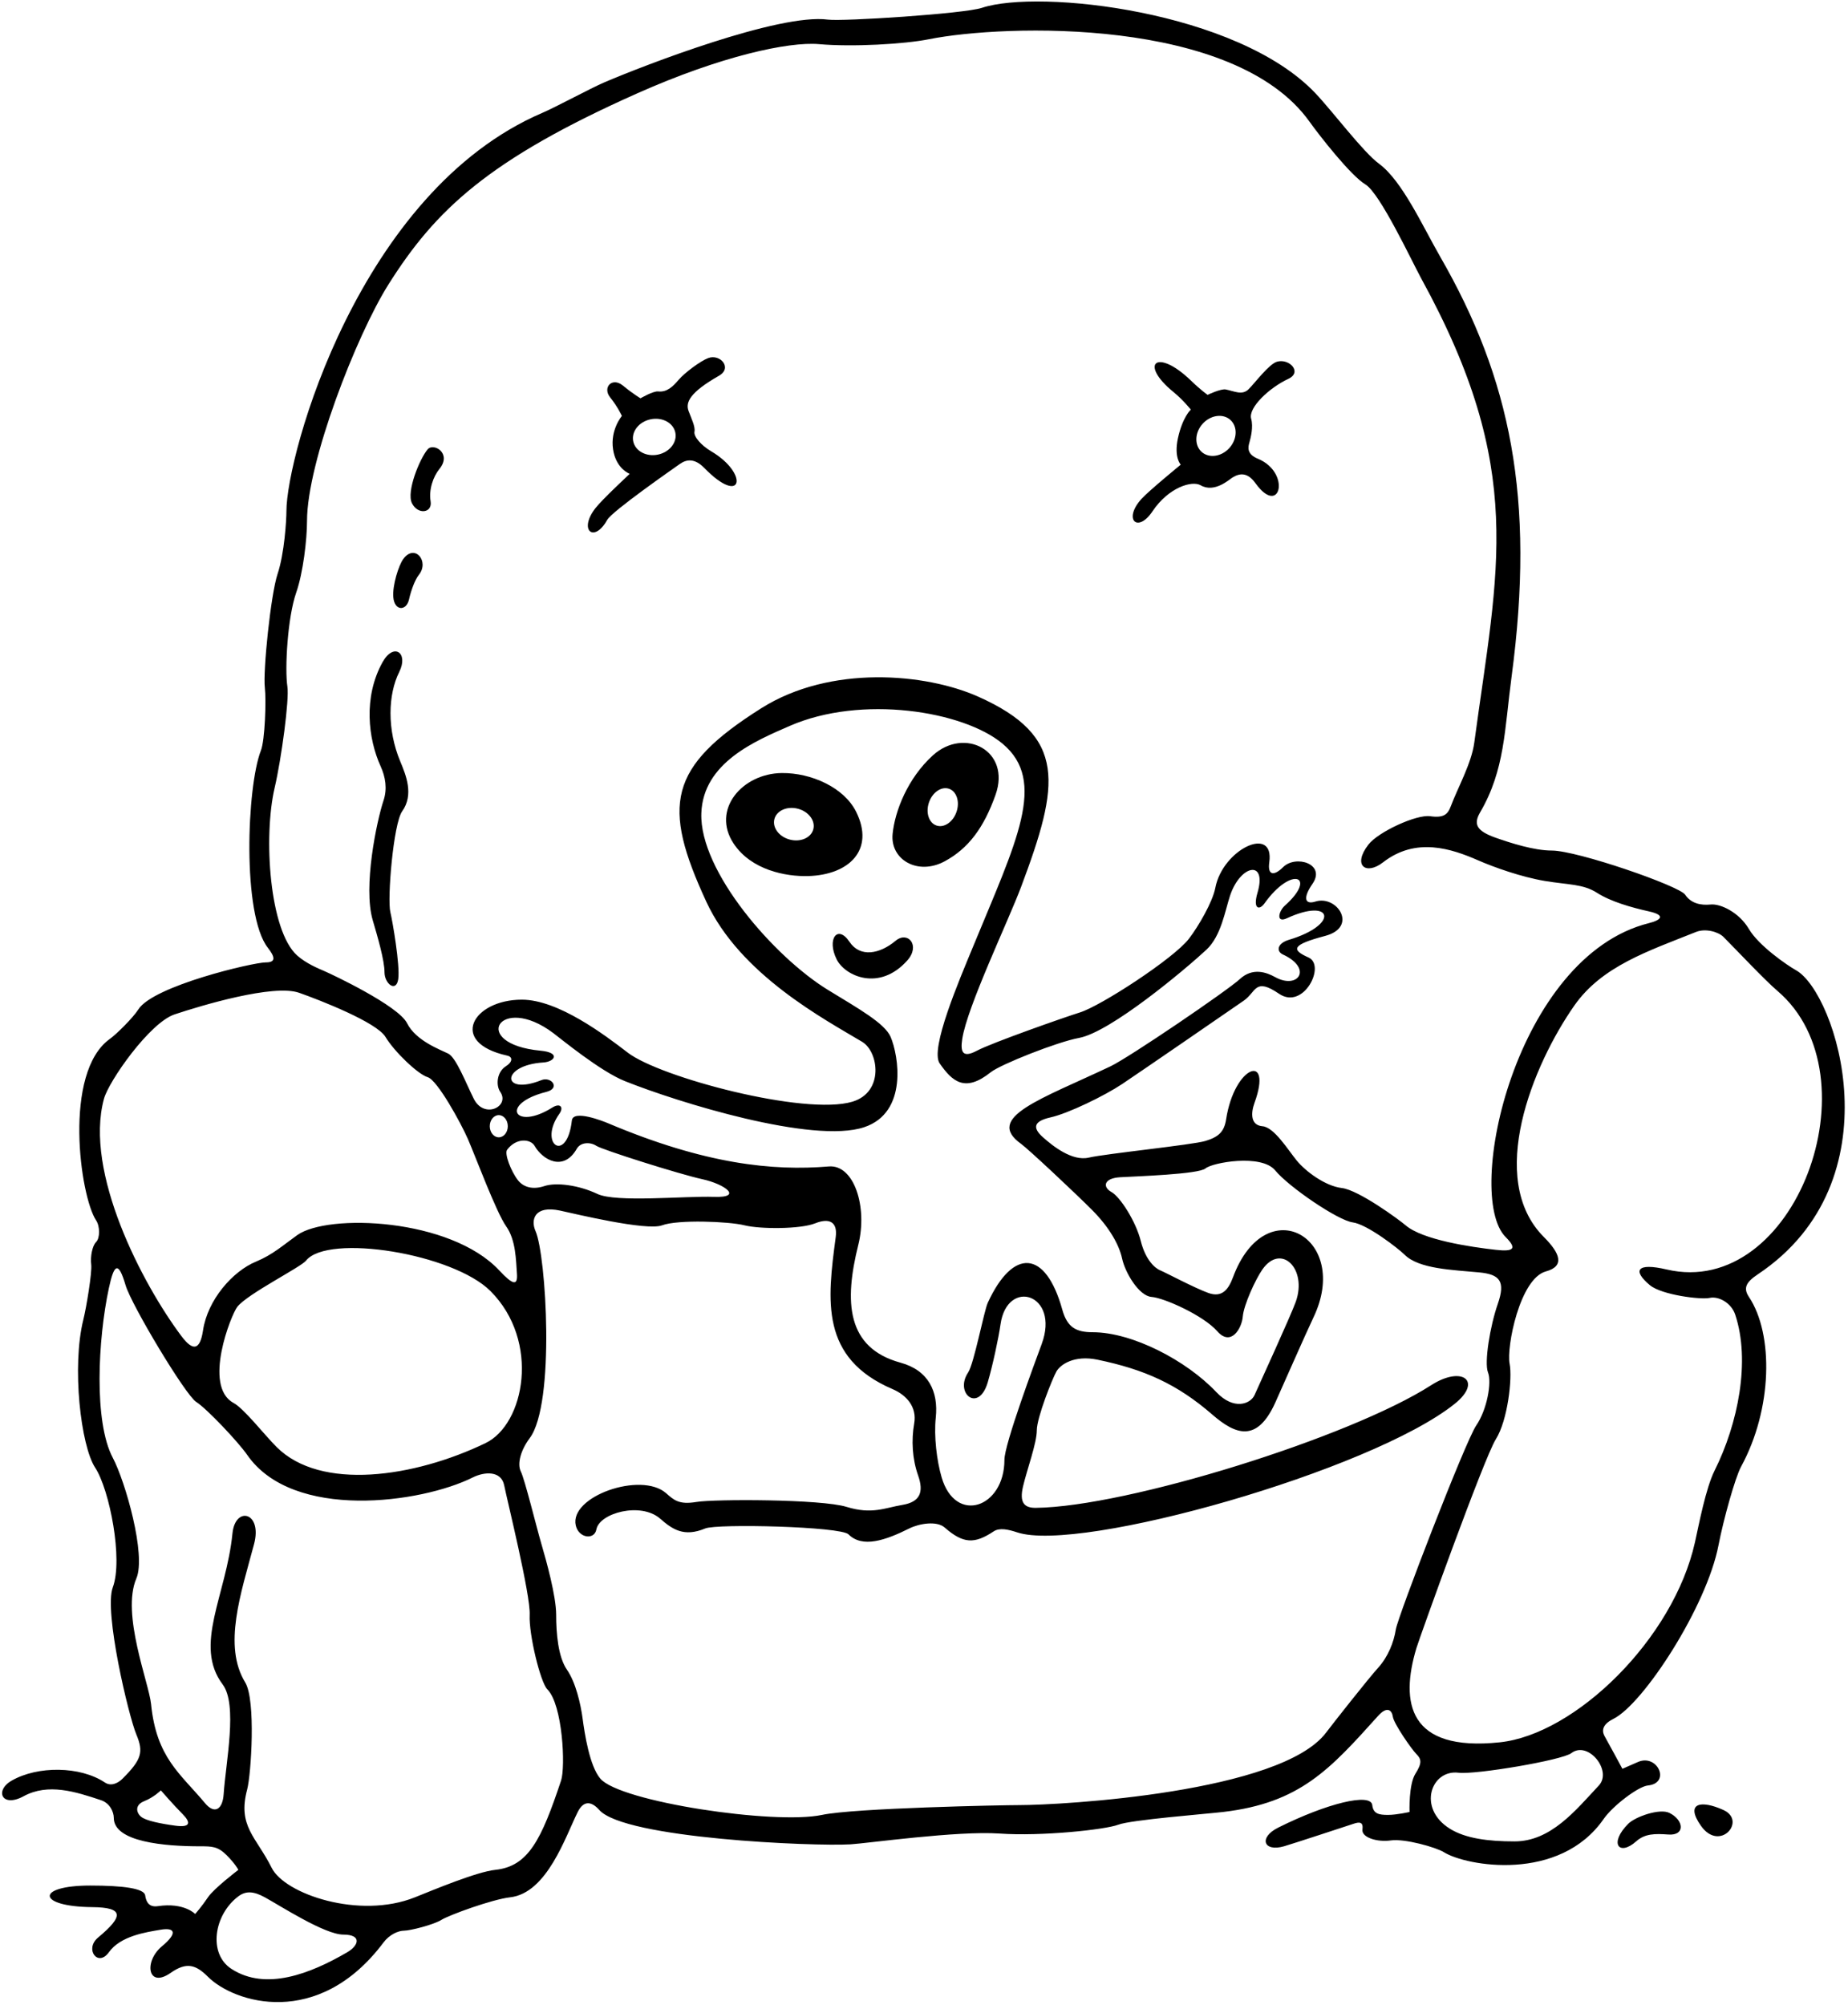 <?xml version="1.0" encoding="UTF-8"?>
<svg xmlns="http://www.w3.org/2000/svg" xmlns:xlink="http://www.w3.org/1999/xlink" width="471pt" height="511pt" viewBox="0 0 471 511" version="1.1">
<g id="surface1">
<path style=" stroke:none;fill-rule:nonzero;fill:rgb(0%,0%,0%);fill-opacity:1;" d="M 448 324.75 C 483.664 300.973 468 252.945 457.75 247.25 C 455.5 246 448.25 241 445.75 236.75 C 443.25 232.5 438.5 230.25 436 230.5 C 433.5 230.75 431 230.25 429.5 228 C 428 225.75 402 216.75 395.5 216.75 C 391 216.75 385.062 214.836 381.25 213.5 C 376.25 211.75 375.5 210 377.25 207 C 383.559 196.188 383.453 185.922 385.25 172.5 C 391.355 126.84 384.898 96.406 367.082 65.453 C 362.602 57.668 357.398 46.102 351.5 41.75 C 347.355 38.695 339.75 28.5 335.25 23.75 C 315.391 2.785 264.777 -2.844 250.25 2 C 245.75 3.5 214.75 5.5 211 5 C 198.605 3.348 164.145 16.652 154 21 C 150.5 22.5 141.75 27.25 138.25 28.75 C 91.418 48.82 73 116.094 73 130.25 C 73 132.5 72.5 141 70.75 146.25 C 69 151.5 67 171 67.5 175.25 C 67.879 178.473 67.523 188.652 66.5 191.25 C 62.891 200.434 61.691 233.066 68.25 241.5 C 70 243.75 70.5 245.25 67.75 245.25 C 64.5 245.25 39 251.25 35.25 257.25 C 34 259.25 29.75 263.5 28 264.75 C 16.016 273.312 20.402 304.855 24.5 311 C 25.5 312.5 25.5 315.5 24.5 316.5 C 23.5 317.5 23 320.25 23.25 322.25 C 23.5 324.25 22 333.25 21.25 336.25 C 18.246 348.266 20.609 368.449 24.25 374 C 27.941 379.633 31.395 397.453 28.75 404.5 C 26.438 410.668 32.785 437.309 34.75 442 C 36.621 446.465 36.129 448.371 31.25 453.25 C 30 454.5 28.25 455.25 26.75 454.25 C 20.402 450.02 9.598 449.98 3 453.75 C -1.469 456.305 0.5 460.75 6 457.75 C 12.289 454.32 19.293 456.598 25.75 458.75 C 28 459.5 29 461.75 29 463.25 C 29 469.418 42 470.5 51 470.5 C 54 470.5 55.5 470.5 57.75 472.75 C 60 475 60.75 476.5 60.75 476.5 C 60.75 476.5 54.5 481.25 53 483.5 C 51.5 485.75 49.75 487.75 49.75 487.75 C 49.75 487.75 46.914 484.75 40.25 485.75 C 38.023 486.086 37.25 484.75 37 483 C 36.75 481.25 31.5 480.5 23 480.5 C 8.98 480.5 9.348 485.871 23.5 486 C 31.59 486.074 31.574 488.273 25 493.75 C 21.469 496.691 24.957 501.406 27.75 497.5 C 30.711 493.352 37.121 492.398 41 491.75 C 44.332 491.195 45.582 492.391 41.25 496 C 36.602 499.875 37.645 506.852 43.5 502.75 C 47.57 499.902 49.93 500.68 53 503.75 C 59.645 510.391 81.105 517.191 97.75 495 C 99.25 493 101.5 492 103 492 C 104.5 492 110.5 490.5 112.5 489.25 C 114.5 488 125.5 484 130 483.5 C 139.441 482.453 144.141 467.965 147.25 461.75 C 148.75 458.75 150.75 459 152.75 461.25 C 159.223 468.531 207.359 470.551 216.75 470 C 221 469.75 244 466.5 254.75 467.25 C 265.5 468 281.75 466.25 285 465 C 288.25 463.75 307.5 462.25 311.75 461.75 C 331.359 459.441 338.973 450.891 351.25 437.25 C 353.5 434.75 354.75 435.75 355 437.5 C 355.25 439.25 359.75 445.75 361 447 C 362.25 448.25 362.5 449.25 360.75 452 C 359 454.75 359.25 461.75 359.25 461.75 C 359.25 461.75 356 462.5 353.75 462.5 C 351.5 462.5 350 462.25 349.75 460 C 349.395 456.801 338.188 459.531 325.75 465.75 C 320.75 468.25 322 472 327.25 470.5 C 329.23 469.934 343.5 465.25 345 464.75 C 346.5 464.25 347.5 464.25 347.25 466.25 C 347 468.25 351 469.5 354.5 469 C 358 468.5 366 470.75 368 472 C 373.688 475.555 397.48 479.777 408.75 463.5 C 411 460.25 417.5 455.25 420 455 C 425.914 454.41 422.449 446.879 417.5 449 C 415.75 449.75 413.5 450.75 413.5 450.75 C 413.5 450.75 410 444.25 409 442.5 C 408 440.75 408.75 439.25 411.25 438 C 418.855 434.195 434.977 409.469 438 393.75 C 439.25 387.25 442.25 376.5 443.75 373.75 C 451.75 359.086 452.086 340 445.75 330.5 C 444.25 328.25 445 326.75 448 324.75 Z M 70 200.75 C 71.75 193.25 73.75 178.25 73.25 175 C 72.547 170.426 73.285 157.324 75.5 151 C 77.25 146 78.25 137.5 78.25 132.75 C 78.25 117.809 90.816 85.492 99 72.5 C 110.926 53.574 124.379 40.727 162.406 23.793 C 183.605 14.355 200.938 10.562 208.75 11.25 C 217.25 12 230.5 11.25 236.75 10 C 256 6.148 314.695 4.32 333.75 31 C 336.25 34.5 344.25 44.75 348 47 C 351.75 49.25 359.879 66.676 362.25 71 C 389 119.75 381.75 144.75 375.75 189.25 C 375.035 194.555 371.539 200.727 369.75 205.5 C 369 207.5 368 208.5 364.5 208 C 361 207.5 351.25 212 348.75 215.25 C 344.633 220.605 348.172 223.117 352.5 219.75 C 360.887 213.227 369.945 216.273 376.75 219.25 C 380.75 221 387.75 223.5 393.75 224.5 C 399.75 225.5 403.5 225.25 407 227.5 C 410.5 229.75 415.75 231.25 420.25 232.25 C 424.75 233.25 423.25 234.5 420.25 235.25 C 386.316 243.734 373.016 304.516 383.75 315.25 C 386.75 318.25 385.75 319 381.25 318.5 C 374.836 317.785 362.582 315.965 358.25 312.25 C 356.5 310.75 346.25 303.25 342 302.75 C 337.75 302.25 332.75 298.5 330.5 295.75 C 328.25 293 324.75 287.25 321.75 287 C 318.75 286.75 318.75 283.75 319.75 281 C 324.43 268.129 314.629 271.422 312.5 285.25 C 312 288.5 310.5 289.75 307.25 290.75 C 304 291.75 281.75 294 277.5 295 C 273.25 296 268.25 292 265.75 289.75 C 263.25 287.5 263.25 285.75 267.75 284.75 C 272.25 283.75 281.5 279.25 286 276.25 C 290.5 273.25 313.75 257.25 317 255 C 320.25 252.75 319.75 249 326 253.25 C 332.25 257.5 338 246 333.5 244 C 329 242 329.25 240.75 337.75 238.5 C 346.25 236.25 340.75 228 335.25 229.75 C 332.555 230.605 332.027 228.809 334.5 225.25 C 338.031 220.164 330.25 217.75 327 221 C 324.844 223.156 323 223.25 323.5 219.75 C 324.871 210.137 311.637 216.398 309.75 226.25 C 309.066 229.824 305.5 236 303 239.25 C 299.148 244.254 280.602 256.328 275.25 258 C 271.25 259.25 252.75 265.75 249 267.75 C 245.25 269.75 244.75 268 245.25 264.75 C 246.516 256.523 256.945 234.812 260.25 226 C 270.059 199.84 272.105 187.66 249.25 177.5 C 235.949 171.59 211.664 169.344 194 180.5 C 170.23 195.512 168.688 205.238 180 229.75 C 188.617 248.422 210.301 259.828 219.75 265.5 C 223.953 268.023 225.379 278.312 217.25 280.75 C 205.156 284.379 168.176 274.539 160 268.25 C 154.148 263.75 142.266 254.75 133 254.75 C 120.469 254.75 114.199 265.664 129.25 269 C 130.836 269.352 130.555 270.699 128.969 271.688 C 126.562 273.188 126.375 276.625 127.5 278.25 C 130.047 281.93 123.398 285.301 120.75 280 C 118.75 276 116.25 269.5 114.25 268.5 C 112.25 267.5 106 265.25 103.75 260.75 C 101.5 256.25 84.5 248.25 82.75 247.5 C 81 246.75 78 245.5 75.75 243.5 C 68.66 237.195 67.09 213.219 70 200.75 Z M 251.75 352.25 C 253 348 254.5 341 255 337.5 C 256.707 325.555 270.203 329.738 265.5 342.5 C 263.75 347.25 256 368 256 372 C 256 384.25 243.547 388.551 240 376.5 C 238.75 372.25 238 366 238.5 361.25 C 239.199 354.602 236.652 349.207 229.5 347.25 C 215.695 343.473 215.141 331.695 218.75 317.25 C 221.18 307.535 217.652 296.715 211.25 297.25 C 197.039 298.434 179.797 296.73 155 286.25 C 153.824 285.754 146.07 282.656 145.75 285.543 C 144.508 296.672 137.066 291.602 142.566 283.828 C 143.758 282.148 142.777 280.973 140.75 282.25 C 131.16 288.297 127.145 281.309 139.25 278.25 C 142.949 277.316 140.5 274.25 138 275.25 C 127.785 279.336 127.492 271.434 138.5 270.75 C 141.344 270.574 143 268.25 137.75 267.75 C 119.52 266.016 127.316 252.984 141 263.25 C 143 264.75 153 273 159.25 275.5 C 172.773 280.91 207.227 291.59 220.25 287.25 C 231.5 283.5 229 268.914 227 264.25 C 225.5 260.75 218.75 257 211 252.25 C 197.359 243.891 178.242 222.016 178.75 207.25 C 179.195 194.27 192.719 188.73 201.25 185 C 219.516 177.008 245.5 181.164 255.5 189.5 C 266.969 199.059 259.113 214.277 248 241.25 C 244.52 249.695 236.938 267.336 239.5 271 C 242.688 275.551 245.898 278.531 252.5 273.25 C 255 271.25 269.5 265.5 275 264.5 C 283.07 263.031 302.355 246.805 307.5 242 C 311.25 238.5 312.25 232 313.5 228.25 C 316.148 220.301 323 219 320.5 227.5 C 319.25 231.75 321 232 322.25 230.25 C 329.285 220.402 335.785 223.402 327.5 230.75 C 325.891 232.176 325.129 235.328 328 234 C 339.633 228.621 341.504 235.605 328.5 239.5 C 325.527 240.391 325.199 242.414 327 243.25 C 334.68 246.812 330.82 252.234 325 249 C 322.75 247.75 319.25 246.5 316 249.5 C 312.75 252.5 287.75 269.5 283 271.75 C 265.262 280.152 250.82 284.766 260.25 291.5 C 262 292.75 273.75 303.75 278.25 308.25 C 282.75 312.75 285.25 317.25 286 320.75 C 286.75 324.25 290.25 330.25 293.5 330.5 C 296.75 330.75 306.75 335.25 310.25 339.25 C 313.75 343.25 316.5 338.5 316.75 335.5 C 317 332.5 320 326 321.75 323.5 C 326.496 316.719 333.266 323.312 330.25 331.75 C 329 335.25 320.75 353.25 319.75 355.5 C 318.75 357.75 314.5 359.5 310 354.75 C 302.344 346.664 288.574 339.5 278.5 339.5 C 274.25 339.5 272 338.25 270.75 333.75 C 266.488 318.41 258.18 318.008 251.75 332 C 250.789 334.094 248.25 347.5 246.75 349.75 C 243.195 355.082 249.422 360.16 251.75 352.25 Z M 132 300.75 C 130.25 298.5 128.5 294 129.25 293 C 131.621 289.84 135.25 290.25 136.25 292 C 138.297 295.586 143.617 298.664 147 292.75 C 148 291 150.5 291 152 292 C 153.5 293 173.25 299.25 179 300.5 C 184.75 301.75 189.5 305.25 182 305 C 174.5 304.75 157 306.5 152.25 304.25 C 147.5 302 141.75 301.25 138.75 302.25 C 135.75 303.25 133.371 302.516 132 300.75 Z M 123.75 367.75 C 105.586 376.5 81.75 380 70.5 368.75 C 67.25 365.5 62.25 359 59.5 357.5 C 51.645 353.215 58.938 334.949 60.5 333 C 63.16 329.676 76.656 322.93 78 321.25 C 83.555 314.305 115.445 319.445 125 329 C 137.77 341.77 133.711 362.953 123.75 367.75 Z M 127.125 289.828 C 125.855 289.828 124.828 288.562 124.828 287 C 124.828 285.438 125.855 284.172 127.125 284.172 C 128.395 284.172 129.422 285.438 129.422 287 C 129.422 288.562 128.395 289.828 127.125 289.828 Z M 26.5 280 C 27.719 275.539 38.117 260.629 44.5 258.5 C 51.352 256.219 69.734 250.699 76.25 253 C 81.523 254.859 96 260.5 98.25 264.25 C 100.5 268 106.5 273.75 109 274.5 C 111.5 275.25 117.5 286.25 119.25 290.25 C 121 294.25 126.5 309 129 312.5 C 131.5 316 131.5 321.25 131.75 324.5 C 132 327.75 130.75 327.5 127.25 323.75 C 114.789 310.398 83.543 309.184 75.75 314.75 C 72.25 317.25 69.5 319.75 65.25 321.5 C 59.258 323.969 52.906 331.281 51.75 339 C 51 344 49.25 344.5 46.25 340.5 C 36.273 327.195 21.395 298.719 26.5 280 Z M 44.75 465.25 C 41 464.75 37.25 464 36 463 C 34.75 462 34.25 460 36.75 459 C 39.25 458 41 456.25 41 456.25 C 41 456.25 44.25 460 46.5 462.25 C 48.75 464.5 48.5 465.75 44.75 465.25 Z M 88.5 497.5 C 79.031 503.023 67.719 507.395 59 501.75 C 52.961 497.844 54.539 487.906 60.75 483.25 C 62.75 481.75 64.75 482 67.5 483.5 C 71.406 485.633 82.75 493 87.5 493 C 92.25 493 91.5 495.75 88.5 497.5 Z M 143 453.75 C 137.98 468.805 134.684 475.613 126.25 476.5 C 121.5 477 110.75 481.5 105.75 483.5 C 91.582 489.168 72.582 482.668 69.25 476 C 65.258 468.016 60.492 465.402 63 456 C 64 452.25 65.25 433.25 62.5 428.75 C 56.781 419.391 61.387 406.109 64.75 393.5 C 66.938 385.297 59.957 383.676 59.25 390.75 C 57.668 406.586 49.25 419.25 56.75 429.25 C 60.617 434.406 57.551 449.012 57 457.25 C 56.75 461 54.75 462.5 52.25 459.5 C 45.961 451.953 39.871 447.961 38.5 434.25 C 37.961 428.867 30.871 411.301 34.75 402.25 C 37.301 396.293 31.949 377.539 28.75 371.5 C 23.891 362.32 24.945 341.348 27.75 328.25 C 29.078 322.051 30.172 321.281 32 327.5 C 33.484 332.543 47.25 355.5 50 357.25 C 52.75 359 60.75 367.5 63 370.75 C 74.68 387.617 107.406 383.047 120.5 376.5 C 123.5 375 127.75 374.75 128.5 378.5 C 129.25 382.25 135.25 406.5 135 411.5 C 134.75 416.5 137.75 428.75 139.5 430.5 C 143.414 434.418 144.164 450.25 143 453.75 Z M 351.25 425 C 348.75 427.75 339.5 439.5 338 441.5 C 326.5 456.832 270.664 460 259.75 460 C 255.5 460 217.75 460.75 209.5 462.5 C 197.426 465.062 158.012 459.172 153 453.25 C 150.25 450 149 441.75 148.5 438 C 148 434.25 146.75 428.75 144.5 425.5 C 142.25 422.25 141.75 416.25 141.75 411.5 C 141.75 406.75 139.25 397.75 138 393.5 C 136.75 389.25 133.75 377 132.75 375 C 131.75 373 132.75 369.5 135 366.5 C 141.574 357.73 139.176 319.77 136.5 313.75 C 135.195 310.816 136.223 307.102 142.75 308.5 C 146.25 309.25 164.75 313.75 168.75 312.25 C 172.75 310.75 185.75 311.25 189.75 312.25 C 193.75 313.25 204 313.25 207.75 311.75 C 211.5 310.25 213.5 311.5 213 315.25 C 210.844 331.434 208.992 346.066 227.5 354 C 231 355.5 233.75 358.5 233 362.75 C 232.25 367 232.5 371.75 234 376 C 235.5 380.25 234.5 382.75 230 383.5 C 225.5 384.25 222.25 386 215.75 384 C 209.25 382 182 382 177.5 382.75 C 173 383.5 171.75 382.25 169.75 380.5 C 163.379 374.926 145.035 381.324 146.75 388.75 C 147.5 392 151.5 392.5 152 389.75 C 152.762 385.562 163.32 382.688 168.25 387 C 171.367 389.73 174.297 391.77 179.75 389.5 C 182.75 388.25 214.25 389 216.25 391 C 219.805 394.555 225.695 392.527 231.75 389.5 C 234.25 388.25 238.75 387.5 240.75 389.25 C 245.488 393.395 248.344 393.52 253.25 390.25 C 254.75 389.25 257 389.75 259.25 390.5 C 275.281 395.844 349.492 374.77 370.75 357.75 C 377.945 351.988 372.699 347.891 364.75 353 C 344.102 366.273 287.309 383.988 264 384.25 C 260.957 384.285 259.789 382.836 260.75 378.75 C 261.75 374.5 264.25 367.75 264.25 364.5 C 264.25 361.25 268.25 351.25 269.25 349.5 C 270.25 347.75 273.75 345.25 279.75 346.5 C 291.691 348.988 299.977 352.68 309 360.5 C 314.836 365.559 320.328 367.773 325 357.5 C 326.25 354.75 332.859 339.695 334.75 335.75 C 344.465 315.477 322.629 302.977 314.25 325.5 C 313.113 328.555 311.5 330.75 308 329.5 C 304.5 328.25 297 324.25 295.75 323.75 C 294.5 323.25 292 321.25 290.75 316.25 C 289.5 311.25 285.5 305 283.25 303.75 C 281 302.5 281.25 300.25 285.5 300 C 289.523 299.762 305.5 299.25 307.25 297.75 C 309 296.25 321.5 294 325 298.25 C 328.5 302.5 341 311 344.75 311.5 C 348.5 312 356.5 318.25 358 319.75 C 361.641 323.391 370.277 323.609 377 324.25 C 382.25 324.75 383.75 326.5 381.75 332.25 C 379.75 338 378.25 347.25 379.25 349.75 C 380.25 352.25 379 359.25 376.25 363.25 C 373.5 367.25 356.25 412 355.75 415.25 C 355.25 418.5 353.75 422.25 351.25 425 Z M 407.5 455 C 401.512 461.418 395.238 469.25 386 469.25 C 379.25 469.25 373.5 468.5 369.5 466 C 361.164 460.793 364.75 450.875 371.75 451.75 C 376.031 452.285 398.109 448.578 400.5 446.75 C 404.75 443.5 411 451.25 407.5 455 Z M 420.5 327.5 C 423.5 330 433.5 331.25 435.75 330.75 C 438 330.25 441.25 332 442.25 335 C 446.184 346.801 442.984 362.781 437 374.75 C 434.75 379.25 433 388.5 432 393 C 426.512 417.691 401.488 441.977 382.25 444 C 358.914 446.457 356.836 433.879 361 420 C 361.75 417.5 378.25 371.5 381.25 366.75 C 384.25 362 385.5 351.25 384.75 347.5 C 383.922 343.348 387.328 325.82 394 324 C 398.844 322.68 397.656 319.406 393.5 315.25 C 378.699 300.449 390.715 271.301 401.25 256.25 C 408.27 246.223 420.012 242.395 432.25 237.5 C 434.75 236.5 438 237.5 439.25 238.75 C 442.512 242.012 449.762 249.746 453 252.5 C 478.496 274.184 457.559 331.195 424.75 323.5 C 417.207 321.73 415.988 323.738 420.5 327.5 "/>
<path style=" stroke:none;fill-rule:nonzero;fill:rgb(0%,0%,0%);fill-opacity:1;" d="M 218.211 206.887 C 215.141 200.688 206.762 196.918 199.25 197 C 189.195 197.109 181.215 206.32 187 215 C 191.473 221.711 200.234 223.414 206 223.25 C 216.316 222.953 223.051 216.656 218.211 206.887 Z M 207.289 211.316 C 206.727 213.488 204.047 214.672 201.305 213.957 C 198.566 213.242 196.805 210.902 197.371 208.73 C 197.938 206.559 200.617 205.375 203.355 206.09 C 206.098 206.805 207.855 209.145 207.289 211.316 "/>
<path style=" stroke:none;fill-rule:nonzero;fill:rgb(0%,0%,0%);fill-opacity:1;" d="M 253.75 202.5 C 257.707 191.289 245.809 185.172 237.75 192.5 C 231.336 198.336 228.086 206.664 227.5 212.5 C 226.844 219.066 233.906 223.184 240.75 219.5 C 246.809 216.238 250.773 210.93 253.75 202.5 Z M 238.68 210.371 C 236.738 209.711 235.883 207.074 236.766 204.488 C 237.648 201.902 239.938 200.344 241.875 201.004 C 243.816 201.664 244.672 204.301 243.789 206.887 C 242.906 209.477 240.617 211.035 238.68 210.371 "/>
<path style=" stroke:none;fill-rule:nonzero;fill:rgb(0%,0%,0%);fill-opacity:1;" d="M 228.25 239.75 C 224.18 243.145 219.215 244.066 216.5 240 C 213.5 235.5 210.641 239.285 213.25 244.5 C 215.371 248.738 224.129 252.762 231.25 244.75 C 234.656 240.914 231.379 237.145 228.25 239.75 "/>
<path style=" stroke:none;fill-rule:nonzero;fill:rgb(0%,0%,0%);fill-opacity:1;" d="M 95 234.5 C 96.25 238.75 98 244.75 98 247.75 C 98 250.75 101 253 101.5 249.5 C 102 246 100 234.5 99.5 232.5 C 98.656 229.117 100.262 209.883 102.5 206.75 C 105.539 202.496 103.461 197.504 102 194 C 98.629 185.91 98.871 177.008 101.75 171.25 C 104.203 166.34 100.332 163.652 97.5 168.75 C 92.547 177.66 93.832 188.281 97 195.25 C 98.25 198 98.75 201 97.75 204 C 96 209.25 92.5 226 95 234.5 "/>
<path style=" stroke:none;fill-rule:nonzero;fill:rgb(0%,0%,0%);fill-opacity:1;" d="M 104.25 152.75 C 104.75 150.5 105.75 147.75 106.75 146.5 C 109.531 143.023 105.656 138.43 102.75 142.5 C 101.629 144.07 99.969 149.145 100.25 152.25 C 100.566 155.734 103.578 155.77 104.25 152.75 "/>
<path style=" stroke:none;fill-rule:nonzero;fill:rgb(0%,0%,0%);fill-opacity:1;" d="M 109.75 127.75 C 109.25 124.75 110.422 121.441 112 119.5 C 115.25 115.5 110.5 112.75 109 114.5 C 107.039 116.785 103.5 125.25 105 128.25 C 106.5 131.25 110.25 130.75 109.75 127.75 "/>
<path style=" stroke:none;fill-rule:nonzero;fill:rgb(0%,0%,0%);fill-opacity:1;" d="M 154.75 132.5 C 156 130.25 171.5 119.5 173.25 118.25 C 175 117 177.074 116.762 179.5 119.25 C 189.25 129.25 191 120.75 181.25 115 C 178.73 113.516 176.75 111.25 177 110 C 177.25 108.75 176.25 106.75 175.5 104.75 C 174.66 102.516 175.84 99.984 183.25 95.75 C 186.75 93.75 183.543 90.109 180.5 91.25 C 178.5 92 174.5 95 173 96.75 C 171.5 98.5 170 100 167.75 99.75 C 166.484 99.609 163.25 101.5 163.25 101.5 C 163.25 101.5 161.5 100.5 158.75 98.25 C 156 96 153.5 98.75 155.5 101.25 C 157.5 103.75 158.5 106 158.5 106 C 158.5 106 155.5 109.5 156.25 114.5 C 157 119.5 160.5 120.75 160.5 120.75 C 160.5 120.75 153.5 127.25 151.75 129.5 C 147.359 135.145 151.414 138.5 154.75 132.5 Z M 165.816 106.852 C 168.777 106.23 171.602 107.742 172.121 110.227 C 172.641 112.711 170.66 115.227 167.695 115.848 C 164.734 116.469 161.91 114.953 161.391 112.469 C 160.871 109.984 162.852 107.469 165.816 106.852 "/>
<path style=" stroke:none;fill-rule:nonzero;fill:rgb(0%,0%,0%);fill-opacity:1;" d="M 293.73 130.309 C 297.809 124.223 303.781 122.387 306 123.664 C 309.559 125.719 313.344 122.145 314.184 121.645 C 316.031 120.543 317.969 120.34 319.996 123.16 C 326.277 131.883 329.16 120.434 320.594 116.902 C 317.703 115.711 318.086 113.957 318.441 112.734 C 318.793 111.508 319.465 108.766 318.883 106.711 C 318.098 103.941 323.414 98.852 328.352 96.551 C 332.004 94.848 328.613 91.285 325.484 92.172 C 323.43 92.754 319.859 97.578 318.223 99.195 C 316.578 100.816 314.629 99.688 312.406 99.25 C 311.156 99.004 307.777 100.621 307.777 100.621 C 307.777 100.621 306.117 99.48 303.562 97.008 C 294.824 88.555 290.184 92.637 299.074 99.895 C 301.555 101.922 303.504 104.379 303.504 104.379 C 303.504 104.379 301.391 106.281 300.223 111.66 C 299.148 116.602 300.938 118.41 300.938 118.41 C 300.938 118.41 292.922 124.973 290.992 127.07 C 286.148 132.328 289.91 136.012 293.73 130.309 Z M 306.496 108.016 C 308.516 105.762 311.684 105.305 313.574 106.996 C 315.469 108.691 315.363 111.891 313.348 114.145 C 311.328 116.402 308.156 116.855 306.266 115.164 C 304.375 113.473 304.477 110.27 306.496 108.016 "/>
<path style=" stroke:none;fill-rule:nonzero;fill:rgb(0%,0%,0%);fill-opacity:1;" d="M 425.5 462 C 423 460.75 416.77 462.98 415 464.75 C 410 469.75 412.637 473.129 417 469.25 C 419.25 467.25 421.75 467.25 425.25 467.5 C 429.527 467.805 429.223 463.859 425.5 462 "/>
<path style=" stroke:none;fill-rule:nonzero;fill:rgb(0%,0%,0%);fill-opacity:1;" d="M 439.25 461.25 C 433.469 458.621 429.449 459.461 433.5 465.25 C 438.301 472.105 445.285 463.992 439.25 461.25 "/>
</g>
</svg>
